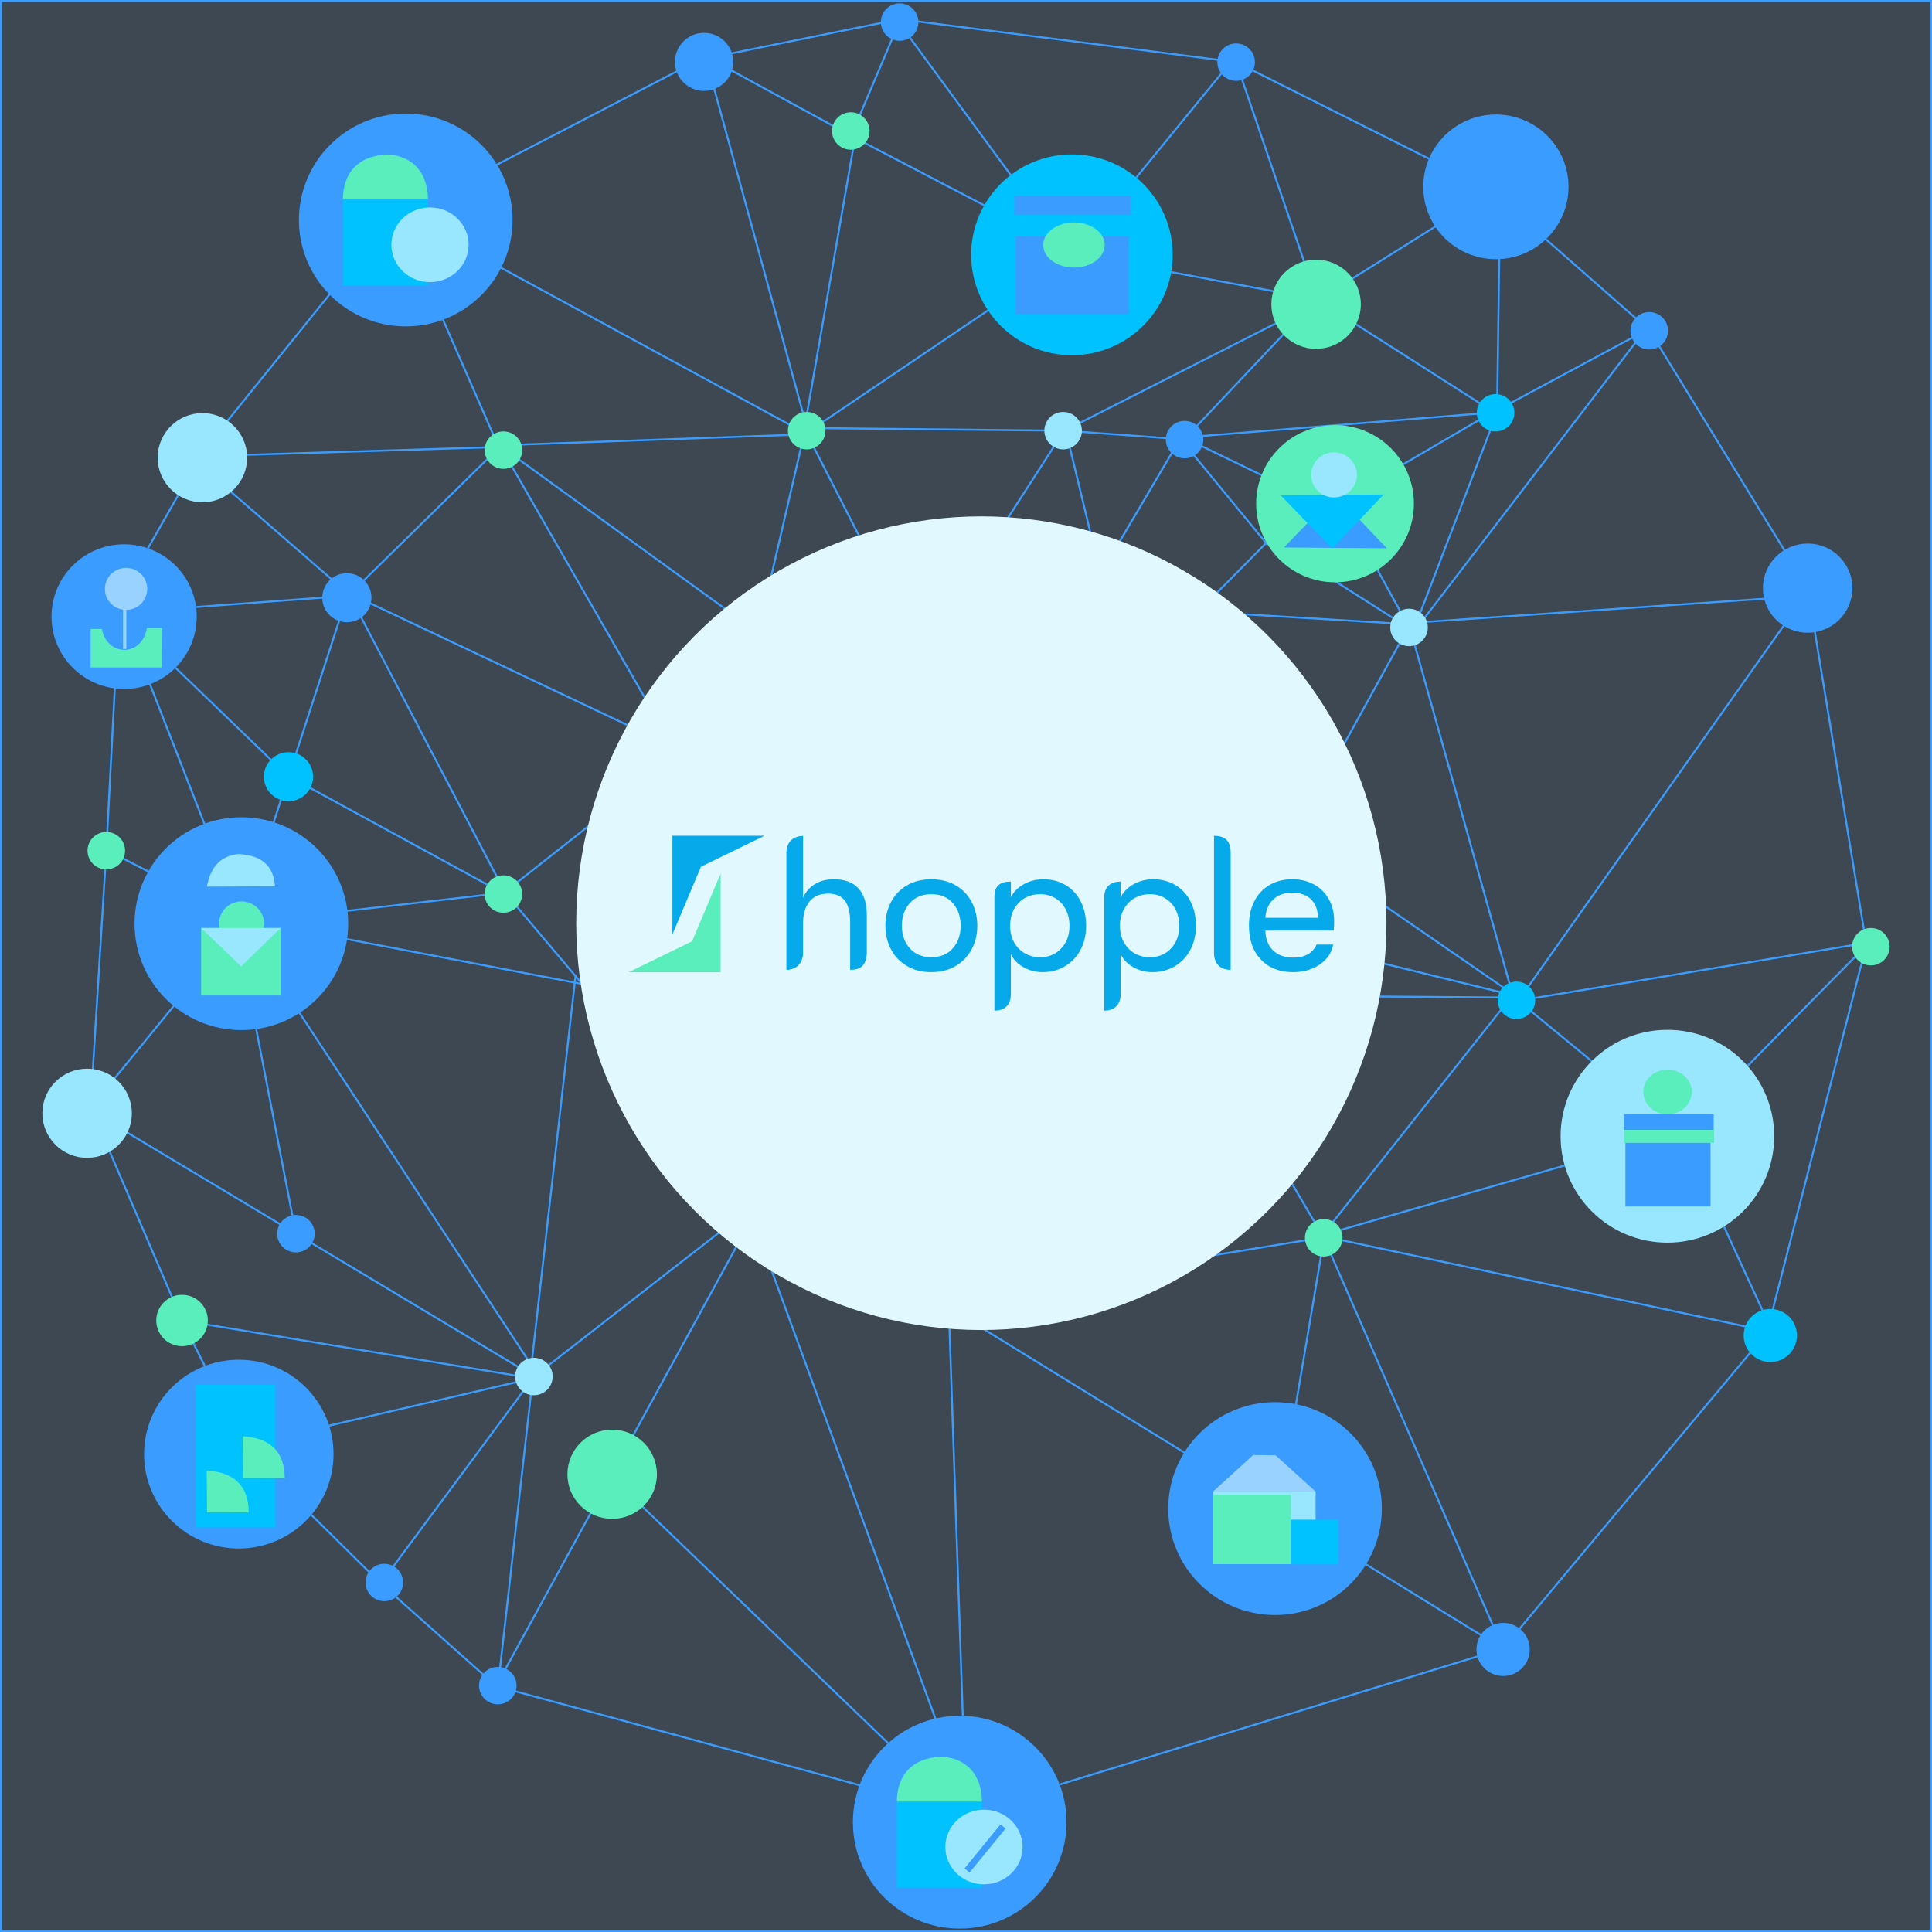 <?xml version="1.0" encoding="UTF-8"?>
<!DOCTYPE svg PUBLIC "-//W3C//DTD SVG 1.1//EN" "http://www.w3.org/Graphics/SVG/1.1/DTD/svg11.dtd">
<!-- Creator: CorelDRAW 2018 (64-Bit Evaluation Version) -->
<svg xmlns="http://www.w3.org/2000/svg" xml:space="preserve" width="200.2mm" height="200.2mm" version="1.1" style="shape-rendering:geometricPrecision; text-rendering:geometricPrecision; image-rendering:optimizeQuality; fill-rule:evenodd; clip-rule:evenodd"
viewBox="0 0 10078.96 10078.96"
 xmlns:xlink="http://www.w3.org/1999/xlink">
 <rect x="0" y="0" width="10078.96" height="10078.96" fill="#808080" stroke="none"/>
 <defs>
  <style type="text/css">
   <![CDATA[
    .str2 {stroke:#3B9CFF;stroke-width:34.1;stroke-miterlimit:22.926}
    .str0 {stroke:#3B9CFF;stroke-width:10.07;stroke-miterlimit:22.926}
    .str1 {stroke:#3B9CFF;stroke-width:10.07;stroke-miterlimit:22.926}
    .fil1 {fill:none}
    .fil4 {fill:#00C2FF}
    .fil9 {fill:#06AAEA}
    .fil2 {fill:#3B9CFF}
    .fil0 {fill:#3D4852}
    .fil5 {fill:#5AEEBC}
    .fil7 {fill:#99D2FF}
    .fil3 {fill:#99E7FF}
    .fil6 {fill:#e2f8ff}
    .fil8 {fill:#06AAEA;fill-rule:nonzero}
   ]]>
  </style>
 </defs>
 <g id="Layer_x0020_1">
  <rect class="fil0 str0" x="5.03" y="5.03" width="10068.89" height="10068.89"/>
  <polygon class="fil1 str1" points="3644.88,313.07 2030.9,1150.02 1062.95,2348.86 623.38,3121.44 554.55,4437.93 472.41,5774.41 949.71,6888.88 1213.9,7417.25 1595.75,7874.58 1977.6,8251.98 2588.11,8795.89 5030.16,9461.91 7840.75,8600.53 9217.18,6953.26 9736.68,4928.56 9430.3,3068.14 8604.43,1722.79 7760.81,981.29 6448.76,324.16 4692.69,99.93 "/>
  <polyline class="fil1 str1" points="2588.11,8795.89 3924.59,6351.61 4936.93,9122.23 5040.1,9458.86 4928.05,6191.78 4949.67,6821.94 7840.75,8600.53 6905.66,6457.35 6495.42,5756.63 "/>
  <line class="fil1 str1" x1="3325.18" y1="7834.59" x2="4635.01" y2= "9095.58" />
  <polyline class="fil1 str1" points="2600.62,8773.01 2779.05,7190.78 2015.35,8220.88 "/>
  <polyline class="fil1 str1" points="1631.28,7457.18 2779.05,7190.79 949.71,6888.88 "/>
  <line class="fil1 str1" x1="2732.44" y1="7148.59" x2="559" y2= "5845.42" />
  <line class="fil1 str1" x1="1489.21" y1="5172.75" x2="2772.4" y2= "7121.96" />
  <line class="fil1 str1" x1="1311.6" y1="5239.35" x2="1543.85" y2= "6435.92" />
  <line class="fil1 str1" x1="987.48" y1="5148.33" x2="543.47" y2= "5692.24" />
  <line class="fil1 str1" x1="3003.27" y1="5083.94" x2="2772.4" y2= "7121.96" />
  <line class="fil1 str1" x1="2821.24" y1="7154.13" x2="3833.58" y2= "6366.01" />
  <line class="fil1 str1" x1="1735.63" y1="4885.23" x2="3132.05" y2= "5151.64" />
  <line class="fil1 str1" x1="2656.95" y1="4683.21" x2="3080.98" y2= "5184.94" />
  <line class="fil1 str1" x1="3176.46" y1="4225.86" x2="2683.61" y2= "4614.37" />
  <line class="fil1 str1" x1="1731.2" y1="4760.9" x2="2599.24" y2= "4660.99" />
  <line class="fil1 str1" x1="1564.7" y1="4081.57" x2="2581.48" y2= "4636.59" />
  <line class="fil1 str1" x1="1839.99" y1="3135.84" x2="2599.25" y2= "4587.76" />
  <line class="fil1 str1" x1="1786.71" y1="3184.69" x2="1391.55" y2= "4401.28" />
  <line class="fil1 str1" x1="854.29" y1="3424.45" x2="1475.91" y2= "4023.86" />
  <line class="fil1 str1" x1="758.83" y1="3508.81" x2="1096.28" y2= "4374.63" />
  <line class="fil1 str1" x1="598.98" y1="4456.78" x2="840.97" y2= "4581.1" />
  <line class="fil1 str1" x1="958.63" y1="3171.37" x2="1766.73" y2= "3111.43" />
  <line class="fil1 str1" x1="1140.67" y1="2509.8" x2="1751.19" y2= "3040.39" />
  <line class="fil1 str1" x1="2585.93" y1="2352.18" x2="1835.55" y2= "3089.24" />
  <polyline class="fil1 str1" points="2286.23,1610.67 2601.47,2332.2 1231.7,2374.37 "/>
  <polyline class="fil1 str1" points="2663.63,2321.09 4211.01,2265.59 2488.25,1328.73 "/>
  <line class="fil1 str1" x1="2663.63" y1="2365.49" x2="3822.5" y2= "3204.67" />
  <line class="fil1 str1" x1="2648.09" y1="2394.35" x2="3418.45" y2= "3735.26" />
  <line class="fil1 str1" x1="1893.28" y1="3129.18" x2="3369.62" y2= "3828.5" />
  <line class="fil1 str1" x1="3713.73" y1="418.51" x2="4202.14" y2= "2203.44" />
  <line class="fil1 str1" x1="6215.26" y1="6567.18" x2="6892.81" y2= "6457.06" />
  <line class="fil1 str1" x1="6939.44" y1="6457.06" x2="9183.91" y2= "6936.59" />
  <line class="fil1 str1" x1="8979.67" y1="6368.26" x2="9228.43" y2= "6909.42" />
  <line class="fil1 str1" x1="6944.97" y1="6430.42" x2="8219.28" y2= "6064.11" />
  <line class="fil1 str1" x1="7866.29" y1="5222.72" x2="6920.54" y2= "6417.11" />
  <line class="fil1 str1" x1="7133.66" y1="5198.29" x2="7874.05" y2= "5203.85" />
  <line class="fil1 str1" x1="7171.39" y1="5015.14" x2="7864.06" y2= "5184.97" />
  <polyline class="fil1 str1" points="7365.64,3311.26 7889.59,5183.87 7190.27,4702.11 "/>
  <line class="fil1 str1" x1="9350.37" y1="3200.26" x2="7920.66" y2= "5220.51" />
  <line class="fil1 str1" x1="7299.04" y1="3253.54" x2="9314.85" y2= "3115.9" />
  <line class="fil1 str1" x1="7321.24" y1="3320.14" x2="6961.59" y2= "3972.84" />
  <line class="fil1 str1" x1="6344.42" y1="3195.82" x2="7299.04" y2= "3253.54" />
  <line class="fil1 str1" x1="6666.78" y1="2770.46" x2="6284.92" y2= "3156.75" />
  <line class="fil1 str1" x1="9714.46" y1="4954.1" x2="9112.83" y2= "5564.62" />
  <polyline class="fil1 str1" points="9696.71,4925.24 7920.66,5220.51 8322.49,5551.3 "/>
  <line class="fil1 str1" x1="8537.79" y1="1779.42" x2="7414.81" y2= "3245.64" />
  <line class="fil1 str1" x1="7796.3" y1="2187.91" x2="7365.64" y2= "3311.26" />
  <line class="fil1 str1" x1="6908.27" y1="2996.01" x2="7276.81" y2= "3230.23" />
  <line class="fil1 str1" x1="7156.92" y1="2919.42" x2="7320.1" y2= "3216.91" />
  <line class="fil1 str1" x1="7751.89" y1="2170.15" x2="7303.44" y2= "2432.11" />
  <line class="fil1 str1" x1="8540.01" y1="1748.34" x2="7858.45" y2= "2114.64" />
  <line class="fil1 str1" x1="6203.39" y1="2344.42" x2="6612.27" y2= "2841.76" />
  <line class="fil1 str1" x1="6216.71" y1="2302.24" x2="6629.64" y2= "2502.05" />
  <line class="fil1 str1" x1="6230.02" y1="2277.82" x2="7768.52" y2= "2153.5" />
  <line class="fil1 str1" x1="6147.88" y1="2304.46" x2="5819.31" y2= "2861.69" />
  <line class="fil1 str1" x1="5575.11" y1="2308.9" x2="5714.97" y2= "2888.34" />
  <line class="fil1 str1" x1="5512.94" y1="2306.68" x2="5226.56" y2= "2750.69" />
  <polyline class="fil1 str1" points="4245.29,2233.42 5546.24,2246.74 5603.96,2264.5 "/>
  <line class="fil1 str1" x1="5627.26" y1="2252.29" x2="6127.89" y2= "2288.92" />
  <line class="fil1 str1" x1="5615.06" y1="2215.66" x2="6720.65" y2= "1653.99" />
  <line class="fil1 str1" x1="6214.47" y1="2253.4" x2="6776.15" y2= "1658.43" />
  <line class="fil1 str1" x1="7559.81" y1="1136.71" x2="7018.12" y2= "1476.38" />
  <line class="fil1 str1" x1="6045.72" y1="1407.56" x2="6676.22" y2= "1525.23" />
  <line class="fil1 str1" x1="6448.76" y1="324.16" x2="6836.06" y2= "1460.84" />
  <line class="fil1 str1" x1="6405.37" y1="341.94" x2="5908.08" y2= "950.24" />
  <line class="fil1 str1" x1="4713.69" y1="151.01" x2="5313.11" y2= "967.99" />
  <polyline class="fil1 str1" points="4202.14,2203.44 4460.6,719.34 5166.58,1087.87 "/>
  <line class="fil1 str1" x1="3736.87" y1="324.17" x2="4460.6" y2= "719.34" />
  <line class="fil1 str1" x1="4678.16" y1="146.56" x2="4467.26" y2= "643.86" />
  <line class="fil1 str1" x1="4245.29" y1="2233.42" x2="5224.3" y2= "1571.83" />
  <line class="fil1 str1" x1="7821.73" y1="1318.75" x2="7810.64" y2= "2100.21" />
  <line class="fil1 str1" x1="7042.5" y1="1671.74" x2="7735.15" y2= "2113.53" />
  <line class="fil1 str1" x1="4191.93" y1="2277.81" x2="3998.78" y2= "3112.55" />
  <line class="fil1 str1" x1="4211.01" y1="2265.59" x2="4542.7" y2= "2914.97" />
  <ellipse class="fil2" cx="5006.68" cy="9506.15" rx="557.23" ry="555.18"/>
  <ellipse class="fil2" cx="2116.68" cy="1147.59" rx="557.23" ry="555.18"/>
  <ellipse class="fil2" cx="6651.71" cy="7870.1" rx="557.23" ry="555.18"/>
  <ellipse class="fil3" cx="8698.58" cy="5927.56" rx="557.23" ry="555.18"/>
  <ellipse class="fil2" cx="1259.18" cy="4818.64" rx="557.23" ry="555.18"/>
  <ellipse class="fil4" cx="5592.03" cy="1329.3" rx="525.72" ry="523.77"/>
  <ellipse class="fil2" cx="1245.82" cy="7585.96" rx="494.2" ry="492.37"/>
  <ellipse class="fil5" cx="3193.57" cy="7690.97" rx="233.44" ry="232.58"/>
  <ellipse class="fil5" cx="6865.87" cy="1587.37" rx="233.44" ry="232.58"/>
  <ellipse class="fil2" cx="8603.9" cy="1725.53" rx="97.95" ry="97.59"/>
  <ellipse class="fil2" cx="6179.86" cy="2293.37" rx="97.95" ry="97.59"/>
  <ellipse class="fil3" cx="5546.24" cy="2246.74" rx="97.95" ry="97.59"/>
  <ellipse class="fil5" cx="4208.44" cy="2246.76" rx="97.95" ry="97.59"/>
  <ellipse class="fil5" cx="2626.37" cy="2348.31" rx="97.95" ry="97.59"/>
  <ellipse class="fil5" cx="2626.07" cy="4664.11" rx="97.95" ry="97.59"/>
  <ellipse class="fil5" cx="554.55" cy="4437.93" rx="97.95" ry="97.59"/>
  <ellipse class="fil3" cx="2785.36" cy="7181.1" rx="97.95" ry="97.59"/>
  <ellipse class="fil2" cx="1543.85" cy="6435.92" rx="97.95" ry="97.59"/>
  <ellipse class="fil5" cx="949.71" cy="6888.88" rx="134.55" ry="134.05"/>
  <ellipse class="fil2" cx="2005.02" cy="8255.61" rx="97.95" ry="97.59"/>
  <ellipse class="fil2" cx="2596.99" cy="8793.67" rx="97.95" ry="97.59"/>
  <ellipse class="fil2" cx="4693.29" cy="115.23" rx="97.95" ry="97.59"/>
  <ellipse class="fil2" cx="6448.76" cy="324.16" rx="97.95" ry="97.59"/>
  <ellipse class="fil2" cx="3673.16" cy="322.8" rx="152" ry="151.44"/>
  <ellipse class="fil5" cx="4438.53" cy="683.28" rx="97.95" ry="97.59"/>
  <ellipse class="fil5" cx="9760.09" cy="4938.82" rx="97.95" ry="97.59"/>
  <ellipse class="fil4" cx="7911.03" cy="5218.37" rx="97.95" ry="97.59"/>
  <ellipse class="fil3" cx="7350.76" cy="3273.22" rx="97.95" ry="97.59"/>
  <ellipse class="fil4" cx="7802.29" cy="2153.46" rx="97.95" ry="97.59"/>
  <ellipse class="fil2" cx="7841.46" cy="8604.97" rx="138.99" ry="138.48"/>
  <ellipse class="fil4" cx="9235.49" cy="6967.13" rx="138.99" ry="138.48"/>
  <ellipse class="fil2" cx="1809.54" cy="3118.16" rx="128.36" ry="127.89"/>
  <ellipse class="fil4" cx="1505.02" cy="4051.94" rx="128.36" ry="127.89"/>
  <ellipse class="fil2" cx="7803.85" cy="974.64" rx="378.8" ry="377.4"/>
  <ellipse class="fil2" cx="647.49" cy="3216.89" rx="378.8" ry="377.4"/>
  <ellipse class="fil5" cx="6964.71" cy="2627.76" rx="411.5" ry="409.98"/>
  <ellipse class="fil2" cx="9430.3" cy="3068.14" rx="233.44" ry="232.58"/>
  <ellipse class="fil3" cx="454.35" cy="5807.7" rx="233.44" ry="232.58"/>
  <ellipse class="fil3" cx="1055.98" cy="2387.69" rx="233.44" ry="232.58"/>
  <ellipse class="fil6" cx="5119.51" cy="4816.2" rx="2113.49" ry="2122.37"/>
  <g id="_2807515316528">
   <path class="fil5" d="M4909.56 9164.26c-154.92,8.08 -229.7,97.76 -230.89,235.33l444.02 0c-1.03,-138.24 -77.22,-228.44 -213.13,-235.33z"/>
   <rect class="fil4" x="4678.67" y="9399.59" width="444.02" height="448.45"/>
   <ellipse class="fil3" cx="5133.22" cy="9635.47" rx="201.47" ry="194.81"/>
   <line class="fil1 str2" x1="5232.57" y1="9528.35" x2="5044.98" y2= "9758.13" />
  </g>
  <g id="_2807515318736">
   <path class="fil5" d="M2019.56 805.7c-154.92,8.08 -229.7,97.76 -230.89,235.33l444.02 0c-1.03,-138.24 -77.22,-228.44 -213.13,-235.33z"/>
   <rect class="fil4" x="1788.67" y="1041.02" width="444.02" height="448.45"/>
   <ellipse class="fil3" cx="2243.22" cy="1276.91" rx="201.47" ry="194.81"/>
   <line class="fil1" x1="2342.57" y1="1169.79" x2="2154.98" y2= "1399.57" />
  </g>
  <line class="fil1 str1" x1="6901.67" y1="6492.74" x2="6741.83" y2= "7438.48" />
  <polygon class="fil2" points="6966.56,2578.52 6697.93,2856.01 7235.19,2860.47 "/>
  <polygon class="fil4" points="6949.91,2861.58 6681.29,2584.08 7218.54,2579.63 "/>
  <ellipse class="fil3" cx="6959.35" cy="2477.5" rx="119.33" ry="117.66"/>
  <rect class="fil2" x="8472.84" y="5813.14" width="467.32" height="81.03"/>
  <rect class="fil5" x="8472.84" y="5894.17" width="469.54" height="67.71"/>
  <rect class="fil3" x="6328.25" y="7781.21" width="535.03" height="377.41"/>
  <rect class="fil2" x="8479.5" y="5961.88" width="444.01" height="331.89"/>
  <ellipse class="fil5" cx="8699.28" cy="5696.57" rx="126.54" ry="116.56"/>
  <rect class="fil5" x="6328.25" y="7797.85" width="406.27" height="360.76"/>
  <rect class="fil4" x="6734.51" y="7927.73" width="248.65" height="233.11"/>
  <polygon class="fil7" points="6537.47,7590.83 6328.25,7781.21 6863.28,7781.21 6654.59,7591.95 "/>
  <rect class="fil4" x="1021.7" y="7224.5" width="415.15" height="743.72"/>
  <path class="fil5" d="M1297.54 7889.97l-217.57 -0.55 -1.67 -218.12c144.05,9.25 218.76,80.67 219.23,218.68z"/>
  <path class="fil5" d="M1485.4 7711.24l-217.57 -0.55 -1.67 -218.12c144.05,9.25 218.76,80.67 219.23,218.68z"/>
  <rect class="fil5" x="1049.44" y="4841.26" width="414.04" height="351.88"/>
  <ellipse class="fil5" cx="1260.06" cy="4817.96" rx="117.38" ry="115.44"/>
  <polygon class="fil3" points="1463.49,4841.26 1049.44,4841.26 1258.13,5041.63 "/>
  <path class="fil3" d="M1243.69 4455.54c-91.38,8.79 -145.43,66.33 -164.28,169.83l355.21 -1.66c-7.52,-115.66 -80.9,-163.51 -190.93,-168.17z"/>
  <ellipse class="fil7" cx="657.6" cy="3072.19" rx="110.45" ry="109.62"/>
  <rect class="fil7" x="641.91" y="3180.71" width="17.35" height="204.79"/>
  <path class="fil5" d="M472.78 3281.15l0 200.92 372.97 0 -1.11 -206.47 -77.7 0c-28.23,156.74 -210.48,147.1 -235.33,5.55l-58.83 0z"/>
  <rect class="fil2" x="5291.4" y="1019.48" width="609.41" height="102.12"/>
  <rect class="fil2" x="5298.04" y="1232.61" width="590.54" height="406.27"/>
  <ellipse class="fil5" cx="5602.75" cy="1278.12" rx="160.4" ry="117.67"/>
  <g id="_2807515300688">
   <path class="fil8" d="M4350.26 4587.02c56.61,0 99.4,15.98 128.36,47.95 28.97,31.96 43.46,78.92 43.46,140.85l0 196.98c-3.84,67.13 -35.16,86.77 -86.91,86.72l0 -245.74c0,-51.95 -9.16,-90.24 -27.47,-114.88 -18.32,-24.64 -47.79,-36.96 -88.41,-36.96 -41.96,0 -74.09,13.82 -96.4,41.46 -22.31,27.64 -33.46,65.1 -33.46,112.38l0 157.23c-2.15,57.6 -39.65,86.57 -86.91,86.52l0 -612.18c2.4,-57.76 34.4,-83.51 86.91,-87.09l0 323.66c12.65,-29.97 32.79,-53.61 60.43,-70.92 27.64,-17.32 61.1,-25.97 100.4,-25.97z"/>
   <path class="fil8" d="M4858.71 5071.51c-48.62,0 -91.07,-10.66 -127.37,-31.97 -36.29,-21.31 -64.1,-50.45 -83.41,-87.41 -19.32,-36.96 -28.97,-77.75 -28.97,-122.37 0,-45.28 9.66,-86.42 28.97,-123.37 19.31,-36.96 47.12,-66.1 83.41,-87.41 36.29,-21.31 78.75,-31.96 127.37,-31.96 48.62,0 91.08,10.65 127.37,31.96 36.29,21.31 64.1,50.45 83.41,87.41 19.31,36.96 28.97,78.09 28.97,123.37 0,44.62 -9.82,85.41 -29.47,122.37 -19.64,36.96 -47.45,66.1 -83.42,87.41 -35.96,21.31 -78.25,31.97 -126.87,31.97zm0 -77.92c47.29,0 84.58,-15.48 111.89,-46.45 27.31,-30.97 40.96,-70.09 40.96,-117.37 0,-47.95 -13.65,-87.41 -40.96,-118.38 -27.3,-30.97 -64.6,-46.45 -111.89,-46.45 -47.28,0 -84.74,15.48 -112.38,46.45 -27.63,30.97 -41.46,70.43 -41.46,118.38 0,47.28 13.82,86.41 41.46,117.37 27.64,30.97 65.1,46.45 112.38,46.45z"/>
   <path class="fil8" d="M5443.43 4587.02c43.29,0 81.92,10.15 115.88,30.47 33.96,20.31 60.27,48.94 78.91,85.91 18.65,36.96 27.97,79.08 27.97,126.37 0,46.61 -9.66,88.24 -28.97,124.86 -19.32,36.63 -46.29,65.27 -80.92,85.91 -34.63,20.65 -73.92,30.97 -117.88,30.97 -35.29,0 -67.92,-8.33 -97.89,-24.97 -29.97,-16.65 -52.28,-39.3 -66.93,-67.93l0 207.35c-0.61,60.81 -35.19,86.14 -85.91,86.34l0 -593.51c0.16,-61.53 33.75,-79.57 85.91,-79.79l0 81.92c14.66,-28.64 37.3,-51.45 67.93,-68.43 30.63,-16.98 64.6,-25.47 101.89,-25.47zm-16.98 406.57c44.63,0 81.25,-15.32 109.89,-45.95 28.64,-30.63 42.95,-69.92 42.95,-117.87 0,-31.3 -6.49,-59.61 -19.48,-84.91 -12.98,-25.31 -31.13,-44.96 -54.44,-58.94 -23.31,-13.99 -49.61,-20.98 -78.92,-20.98 -45.95,0 -83.58,15.31 -112.88,45.95 -29.31,30.63 -43.96,70.26 -43.96,118.88 0,47.95 14.65,87.24 43.96,117.87 29.3,30.63 66.93,45.95 112.88,45.95z"/>
   <path class="fil8" d="M6016.25 4587.02c43.29,0 81.92,10.15 115.88,30.47 33.96,20.31 60.27,48.94 78.92,85.91 18.65,36.96 27.97,79.08 27.97,126.37 0,46.61 -9.66,88.24 -28.97,124.86 -19.31,36.63 -46.29,65.27 -80.92,85.91 -34.63,20.65 -73.92,30.97 -117.87,30.97 -35.3,0 -67.93,-8.33 -97.9,-24.97 -29.97,-16.65 -52.28,-39.3 -66.93,-67.93l0 207.11c-1.19,61.06 -36.73,86.67 -85.91,86.58l0 -593.76c1.66,-58.09 39.71,-79.55 85.91,-79.53l0 81.92c14.65,-28.64 37.3,-51.45 67.93,-68.43 30.63,-16.98 64.6,-25.47 101.89,-25.47zm-16.98 406.57c44.62,0 81.25,-15.32 109.89,-45.95 28.63,-30.63 42.95,-69.92 42.95,-117.87 0,-31.3 -6.49,-59.61 -19.48,-84.91 -12.98,-25.31 -31.13,-44.96 -54.44,-58.94 -23.31,-13.99 -49.61,-20.98 -78.91,-20.98 -45.95,0 -83.58,15.31 -112.88,45.95 -29.3,30.63 -43.96,70.26 -43.96,118.88 0,47.95 14.66,87.24 43.96,117.87 29.3,30.63 66.93,45.95 112.88,45.95z"/>
   <path class="fil8" d="M6333.32 4360.25c52.32,0.1 86.06,21 86.9,87.23l0 612.04c-48.91,0.05 -85.9,-26.55 -86.9,-86.62l0 -612.65z"/>
   <path class="fil8" d="M6960.07 4803.79c0,19.98 -0.67,36.96 -2,50.94l-356.63 0c0.67,43.96 13.99,78.42 39.96,103.39 25.97,24.98 60.93,37.46 104.89,37.46 30.63,0 56.28,-5.83 76.92,-17.48 20.64,-11.66 35.63,-28.47 44.95,-50.45l86.91 0c-6.35,33.87 -22.38,62.69 -48.07,86.47 -0.06,0.05 -0.11,0.11 -0.17,0.16 -6.59,6.08 -13.82,11.84 -21.69,17.26 -38.62,26.64 -84.91,39.96 -138.85,39.96 -70.59,0 -126.7,-21.81 -168.32,-65.43 -41.63,-43.62 -62.44,-102.72 -62.44,-177.31 0,-47.95 9.33,-90.24 27.97,-126.87 18.65,-36.63 45.12,-64.93 79.42,-84.91 34.29,-19.98 74.09,-29.97 119.38,-29.97 42.62,0 80.42,9.15 113.38,27.47 32.97,18.32 58.61,43.96 76.92,76.92 18.32,32.97 27.47,70.43 27.47,112.38zm-84.91 -15.98c0,-40.62 -11.82,-72.59 -35.46,-95.9 -23.65,-23.31 -56.44,-34.96 -98.4,-34.96 -41.29,0 -74.42,11.99 -99.4,35.96 -24.98,23.98 -38.46,55.61 -40.46,94.9l273.72 0z"/>
   <g>
    <polygon class="fil9" points="3988.31,4360.1 3507.9,4360.1 3507.84,4874.96 3656.69,4521.66 "/>
    <polygon class="fil5" points="3278.95,5072 3759.36,5072 3759.42,4557.13 3610.57,4910.44 "/>
   </g>
  </g>
  <ellipse class="fil5" cx="6905.66" cy="6457.35" rx="97.95" ry="97.59"/>
 </g>
</svg>
